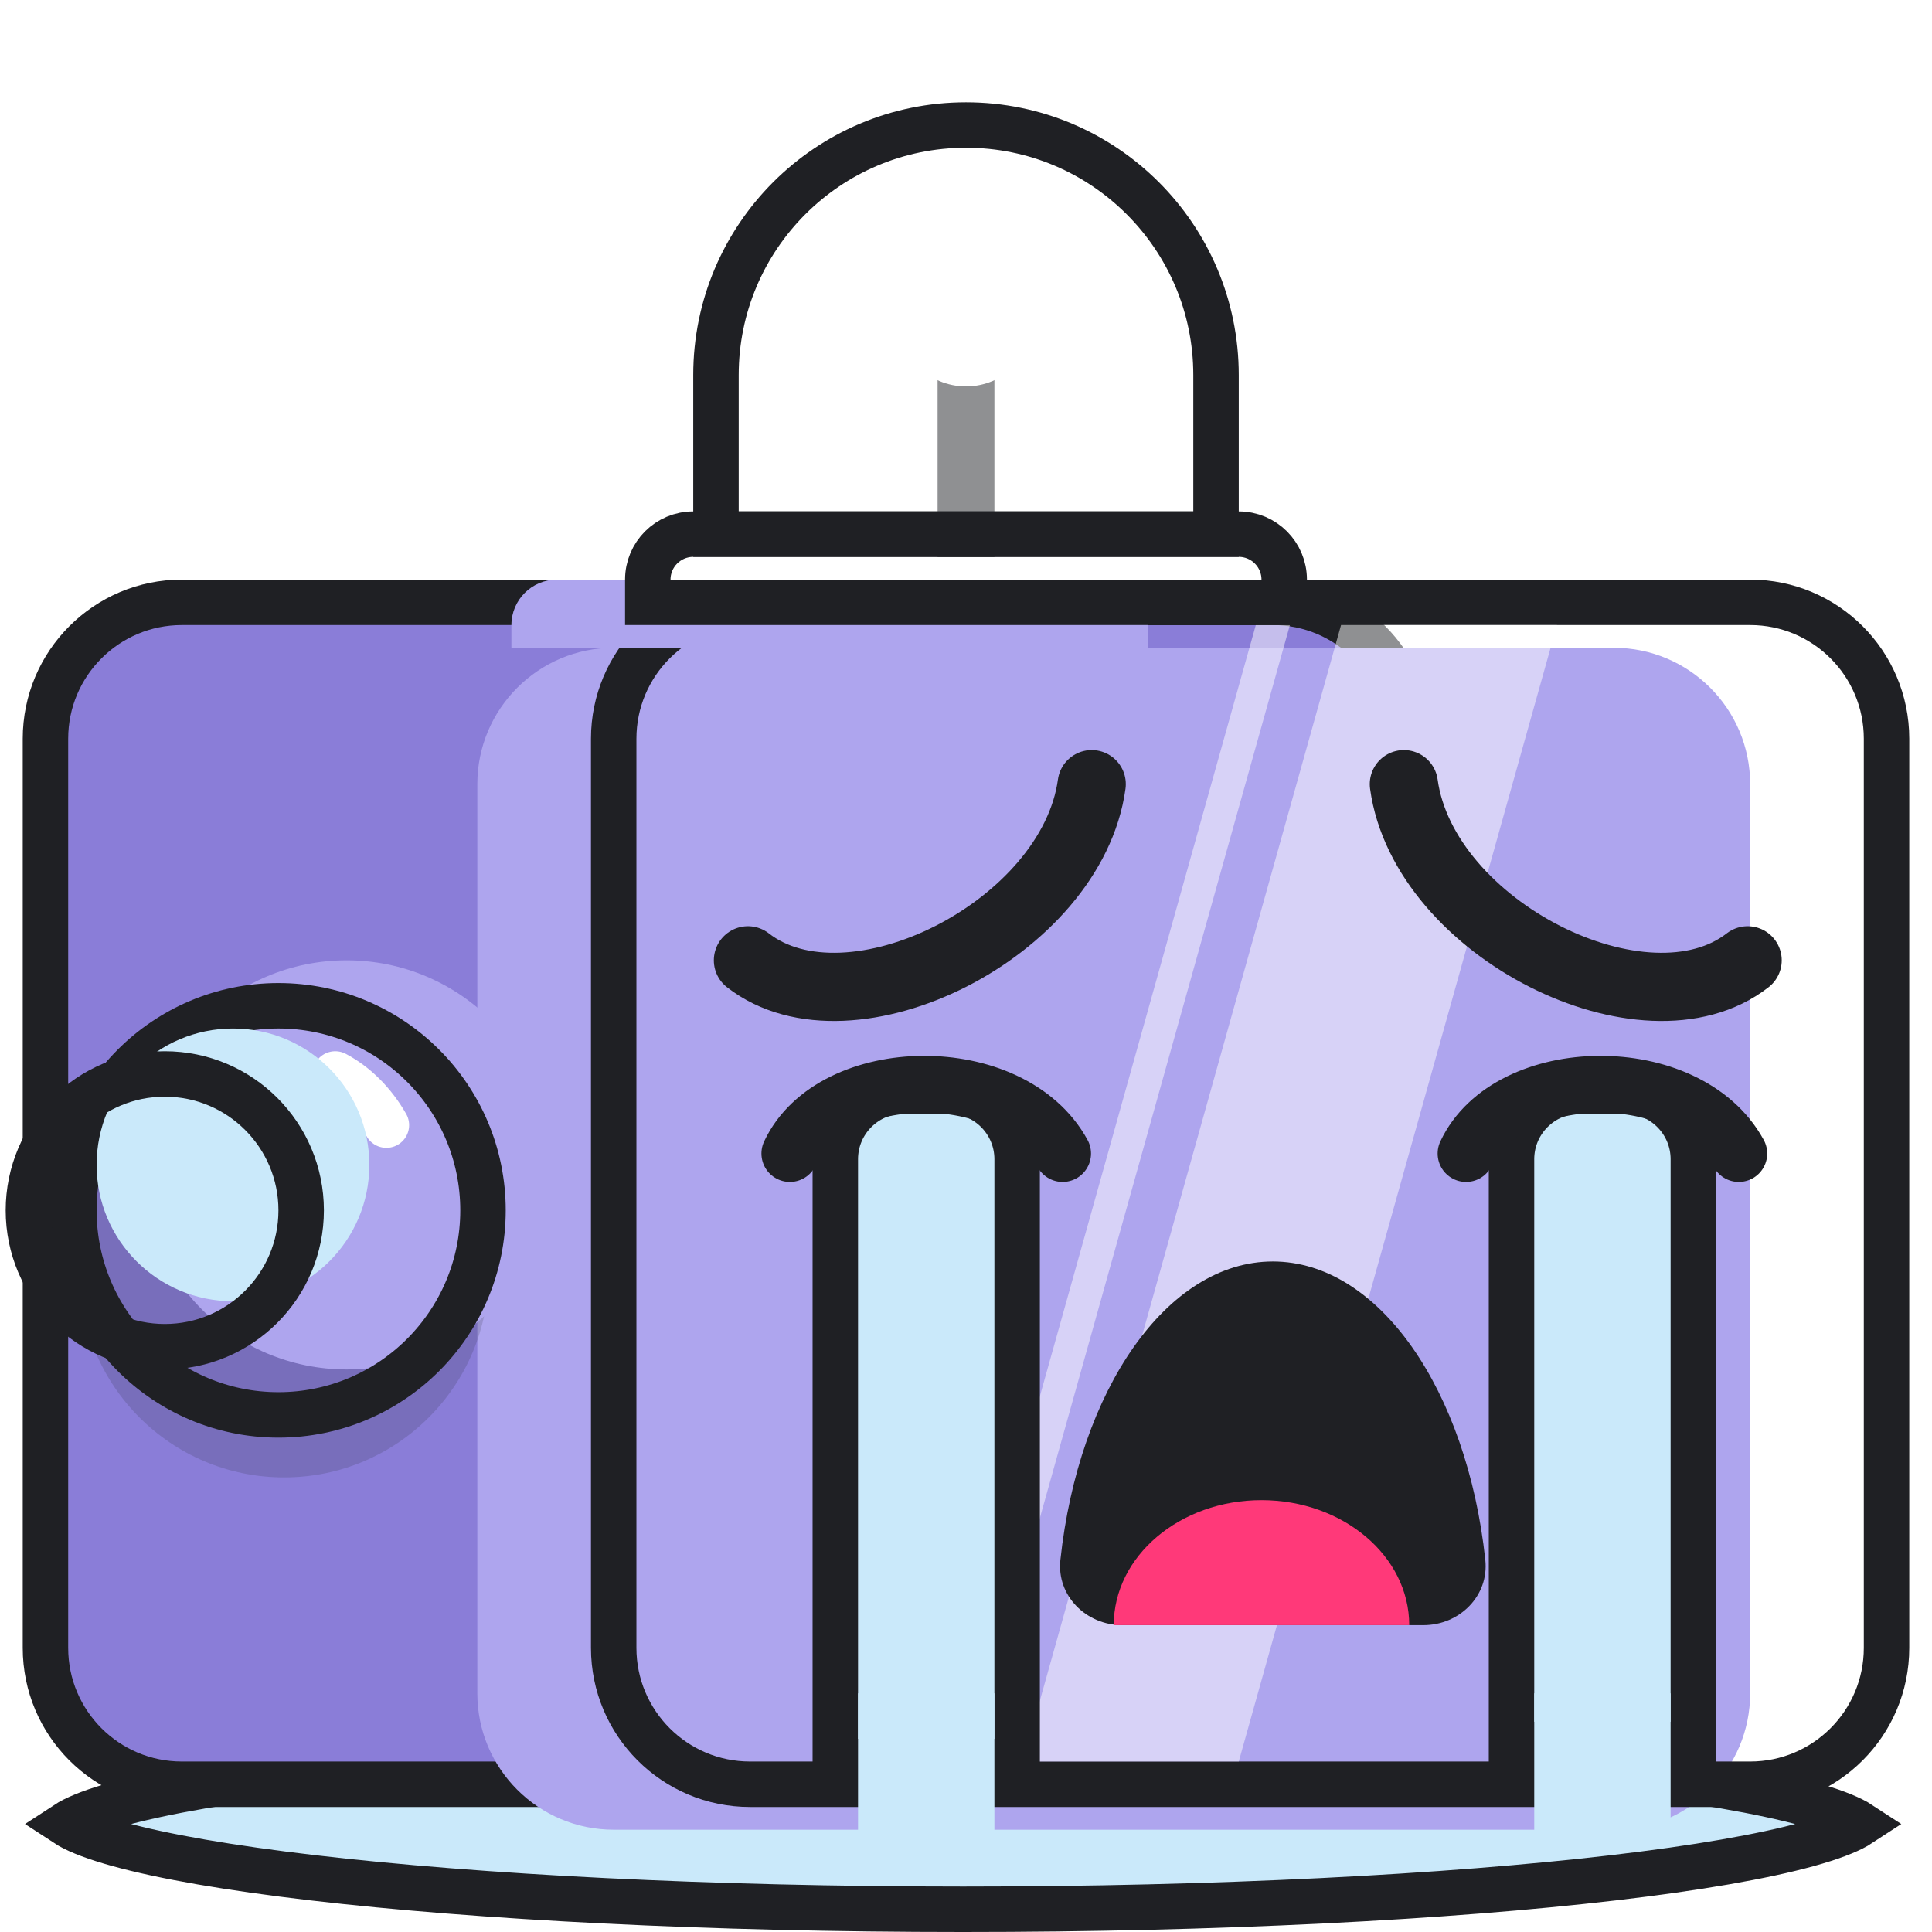 <svg width="340" height="340" viewBox="0 0 340 340" fill="none" xmlns="http://www.w3.org/2000/svg">
<g clip-path="url(#clip0_2_920)">
<path d="M326.714 320.644C326.938 320.772 327.13 320.891 327.296 321C327.13 321.109 326.938 321.228 326.714 321.356C324.979 322.348 322.16 323.436 318.164 324.54C310.234 326.732 298.572 328.751 283.94 330.462C254.731 333.877 214.268 336 169.5 336C124.732 336 84.269 333.877 55.06 330.462C40.428 328.751 28.766 326.732 20.836 324.54C16.84 323.436 14.021 322.348 12.286 321.356C12.062 321.228 11.87 321.109 11.704 321C11.87 320.891 12.062 320.772 12.286 320.644C14.021 319.652 16.84 318.564 20.836 317.46C28.766 315.268 40.428 313.249 55.06 311.538C84.269 308.123 124.732 306 169.5 306C214.268 306 254.731 308.123 283.94 311.538C298.572 313.249 310.234 315.268 318.164 317.46C322.16 318.564 324.979 319.652 326.714 320.644Z" fill="#CAE9FA" stroke="#1F2024" stroke-width="8"/>
<g filter="url(#filter0_ii_2_920)">
<path d="M8 130C8 116.745 18.745 106 32 106H224C237.255 106 248 116.745 248 130V290C248 303.255 237.255 314 224 314H32C18.745 314 8 303.255 8 290V130Z" fill="#8A7DD8"/>
</g>
<path d="M8 130C8 116.745 18.745 106 32 106H224C237.255 106 248 116.745 248 130V290C248 303.255 237.255 314 224 314H32C18.745 314 8 303.255 8 290V130Z" stroke="#1F2024" stroke-width="8"/>
<g filter="url(#filter1_i_2_920)">
<path d="M108 130C108 116.745 118.745 106 132 106H308C321.255 106 332 116.745 332 130V290C332 303.255 321.255 314 308 314H132C118.745 314 108 303.255 108 290V130Z" fill="#AEA5EE"/>
</g>
<path d="M108 130C108 116.745 118.745 106 132 106H308C321.255 106 332 116.745 332 130V290C332 303.255 321.255 314 308 314H132C118.745 314 108 303.255 108 290V130Z" stroke="#1F2024" stroke-width="8"/>
<path d="M236 110H274L218 310H180L236 110Z" fill="white" fill-opacity="0.5"/>
<path d="M221 110H227L171 310H165L221 110Z" fill="white" fill-opacity="0.5"/>
<path d="M250.5 286C256.851 286 262.069 280.831 261.39 274.516C258.177 244.65 242.659 222 224 222C205.341 222 189.823 244.65 186.61 274.516C185.931 280.831 191.149 286 197.5 286H250.5Z" fill="#1F2024"/>
<path d="M248 286C248 273.85 236.359 264 222 264C207.641 264 196 273.85 196 286H248Z" fill="#FF3979"/>
<path d="M307.555 169C289.555 183 250.555 163.5 247.055 138" stroke="#1F2024" stroke-width="12" stroke-linecap="round"/>
<path d="M131.623 169C149.623 183 188.623 163.5 192.123 138" stroke="#1F2024" stroke-width="12" stroke-linecap="round"/>
<circle cx="50" cy="224" r="36" fill="#1F2024" fill-opacity="0.16"/>
<g filter="url(#filter2_i_2_920)">
<circle cx="49" cy="213" r="36" fill="#AEA5EE"/>
</g>
<circle cx="49" cy="213" r="36" stroke="#1F2024" stroke-width="8"/>
<path d="M59 189C62.64 190.938 65.752 194.074 68 198" stroke="white" stroke-width="8" stroke-linecap="round" stroke-linejoin="round"/>
<g filter="url(#filter3_i_2_920)">
<circle cx="29" cy="213" r="24" fill="#CAE9FA"/>
</g>
<circle cx="29" cy="213" r="24" stroke="#1F2024" stroke-width="8"/>
<rect x="169" y="57" width="2" height="37" fill="#AEA5EE" stroke="#1F2024" stroke-width="8"/>
<circle cx="170" cy="56" r="12" fill="white"/>
<path d="M126 66C126 41.7 145.699 22 170 22C194.301 22 214 41.7 214 66V94H126V66Z" fill="white" fill-opacity="0.5" stroke="#1F2024" stroke-width="8"/>
<g filter="url(#filter4_i_2_920)">
<path d="M114 102C114 97.582 117.582 94 122 94H218C222.418 94 226 97.582 226 102V106H114V102Z" fill="#AEA5EE"/>
</g>
<path d="M114 102C114 97.582 117.582 94 122 94H218C222.418 94 226 97.582 226 102V106H114V102Z" stroke="#1F2024" stroke-width="8"/>
<path d="M147 204C147 197.373 152.373 192 159 192H167C173.627 192 179 197.373 179 204V310H147V204Z" fill="#CAE9FA" stroke="#1F2024" stroke-width="8"/>
<path d="M266 204C266 197.373 271.373 192 278 192H286C292.627 192 298 197.373 298 204V307H266V204Z" fill="#CAE9FA" stroke="#1F2024" stroke-width="8"/>
<path d="M187 203C178 186.5 146.5 187 139 203" stroke="#1F2024" stroke-width="10" stroke-linecap="round"/>
<path d="M306 203C297 186.5 265.5 187 258 203" stroke="#1F2024" stroke-width="10" stroke-linecap="round"/>
<rect x="151" y="298" width="24" height="27" fill="#CAE9FA"/>
<rect x="270" y="298" width="24" height="27" fill="#CAE9FA"/>
</g>
<defs>
<filter id="filter0_ii_2_920" x="4" y="102" width="248" height="216" filterUnits="userSpaceOnUse" color-interpolation-filters="sRGB">
<feFlood flood-opacity="0" result="BackgroundImageFix"/>
<feBlend mode="normal" in="SourceGraphic" in2="BackgroundImageFix" result="shape"/>
<feColorMatrix in="SourceAlpha" type="matrix" values="0 0 0 0 0 0 0 0 0 0 0 0 0 0 0 0 0 0 127 0" result="hardAlpha"/>
<feOffset dy="-16"/>
<feComposite in2="hardAlpha" operator="arithmetic" k2="-1" k3="1"/>
<feColorMatrix type="matrix" values="0 0 0 0 0 0 0 0 0 0 0 0 0 0 0 0 0 0 0.25 0"/>
<feBlend mode="normal" in2="shape" result="effect1_innerShadow_2_920"/>
<feColorMatrix in="SourceAlpha" type="matrix" values="0 0 0 0 0 0 0 0 0 0 0 0 0 0 0 0 0 0 127 0" result="hardAlpha"/>
<feOffset dy="16"/>
<feComposite in2="hardAlpha" operator="arithmetic" k2="-1" k3="1"/>
<feColorMatrix type="matrix" values="0 0 0 0 1 0 0 0 0 1 0 0 0 0 1 0 0 0 0.25 0"/>
<feBlend mode="normal" in2="effect1_innerShadow_2_920" result="effect2_innerShadow_2_920"/>
</filter>
<filter id="filter1_i_2_920" x="104" y="102" width="232" height="216" filterUnits="userSpaceOnUse" color-interpolation-filters="sRGB">
<feFlood flood-opacity="0" result="BackgroundImageFix"/>
<feBlend mode="normal" in="SourceGraphic" in2="BackgroundImageFix" result="shape"/>
<feColorMatrix in="SourceAlpha" type="matrix" values="0 0 0 0 0 0 0 0 0 0 0 0 0 0 0 0 0 0 127 0" result="hardAlpha"/>
<feOffset dx="-24" dy="8"/>
<feComposite in2="hardAlpha" operator="arithmetic" k2="-1" k3="1"/>
<feColorMatrix type="matrix" values="0 0 0 0 1 0 0 0 0 1 0 0 0 0 1 0 0 0 0.25 0"/>
<feBlend mode="normal" in2="shape" result="effect1_innerShadow_2_920"/>
</filter>
<filter id="filter2_i_2_920" x="9" y="173" width="80" height="80" filterUnits="userSpaceOnUse" color-interpolation-filters="sRGB">
<feFlood flood-opacity="0" result="BackgroundImageFix"/>
<feBlend mode="normal" in="SourceGraphic" in2="BackgroundImageFix" result="shape"/>
<feColorMatrix in="SourceAlpha" type="matrix" values="0 0 0 0 0 0 0 0 0 0 0 0 0 0 0 0 0 0 127 0" result="hardAlpha"/>
<feOffset dx="12" dy="-8"/>
<feComposite in2="hardAlpha" operator="arithmetic" k2="-1" k3="1"/>
<feColorMatrix type="matrix" values="0 0 0 0 0 0 0 0 0 0 0 0 0 0 0 0 0 0 0.25 0"/>
<feBlend mode="normal" in2="shape" result="effect1_innerShadow_2_920"/>
</filter>
<filter id="filter3_i_2_920" x="1" y="185" width="56" height="56" filterUnits="userSpaceOnUse" color-interpolation-filters="sRGB">
<feFlood flood-opacity="0" result="BackgroundImageFix"/>
<feBlend mode="normal" in="SourceGraphic" in2="BackgroundImageFix" result="shape"/>
<feColorMatrix in="SourceAlpha" type="matrix" values="0 0 0 0 0 0 0 0 0 0 0 0 0 0 0 0 0 0 127 0" result="hardAlpha"/>
<feOffset dx="12" dy="-8"/>
<feComposite in2="hardAlpha" operator="arithmetic" k2="-1" k3="1"/>
<feColorMatrix type="matrix" values="0 0 0 0 0 0 0 0 0 0 0 0 0 0 0 0 0 0 0.25 0"/>
<feBlend mode="normal" in2="shape" result="effect1_innerShadow_2_920"/>
</filter>
<filter id="filter4_i_2_920" x="110" y="90" width="120" height="20" filterUnits="userSpaceOnUse" color-interpolation-filters="sRGB">
<feFlood flood-opacity="0" result="BackgroundImageFix"/>
<feBlend mode="normal" in="SourceGraphic" in2="BackgroundImageFix" result="shape"/>
<feColorMatrix in="SourceAlpha" type="matrix" values="0 0 0 0 0 0 0 0 0 0 0 0 0 0 0 0 0 0 127 0" result="hardAlpha"/>
<feOffset dx="-24" dy="8"/>
<feComposite in2="hardAlpha" operator="arithmetic" k2="-1" k3="1"/>
<feColorMatrix type="matrix" values="0 0 0 0 1 0 0 0 0 1 0 0 0 0 1 0 0 0 0.25 0"/>
<feBlend mode="normal" in2="shape" result="effect1_innerShadow_2_920"/>
</filter>
<clipPath id="clip0_2_920">
<rect width="340" height="340" fill="white"/>
</clipPath>
</defs>
</svg>

